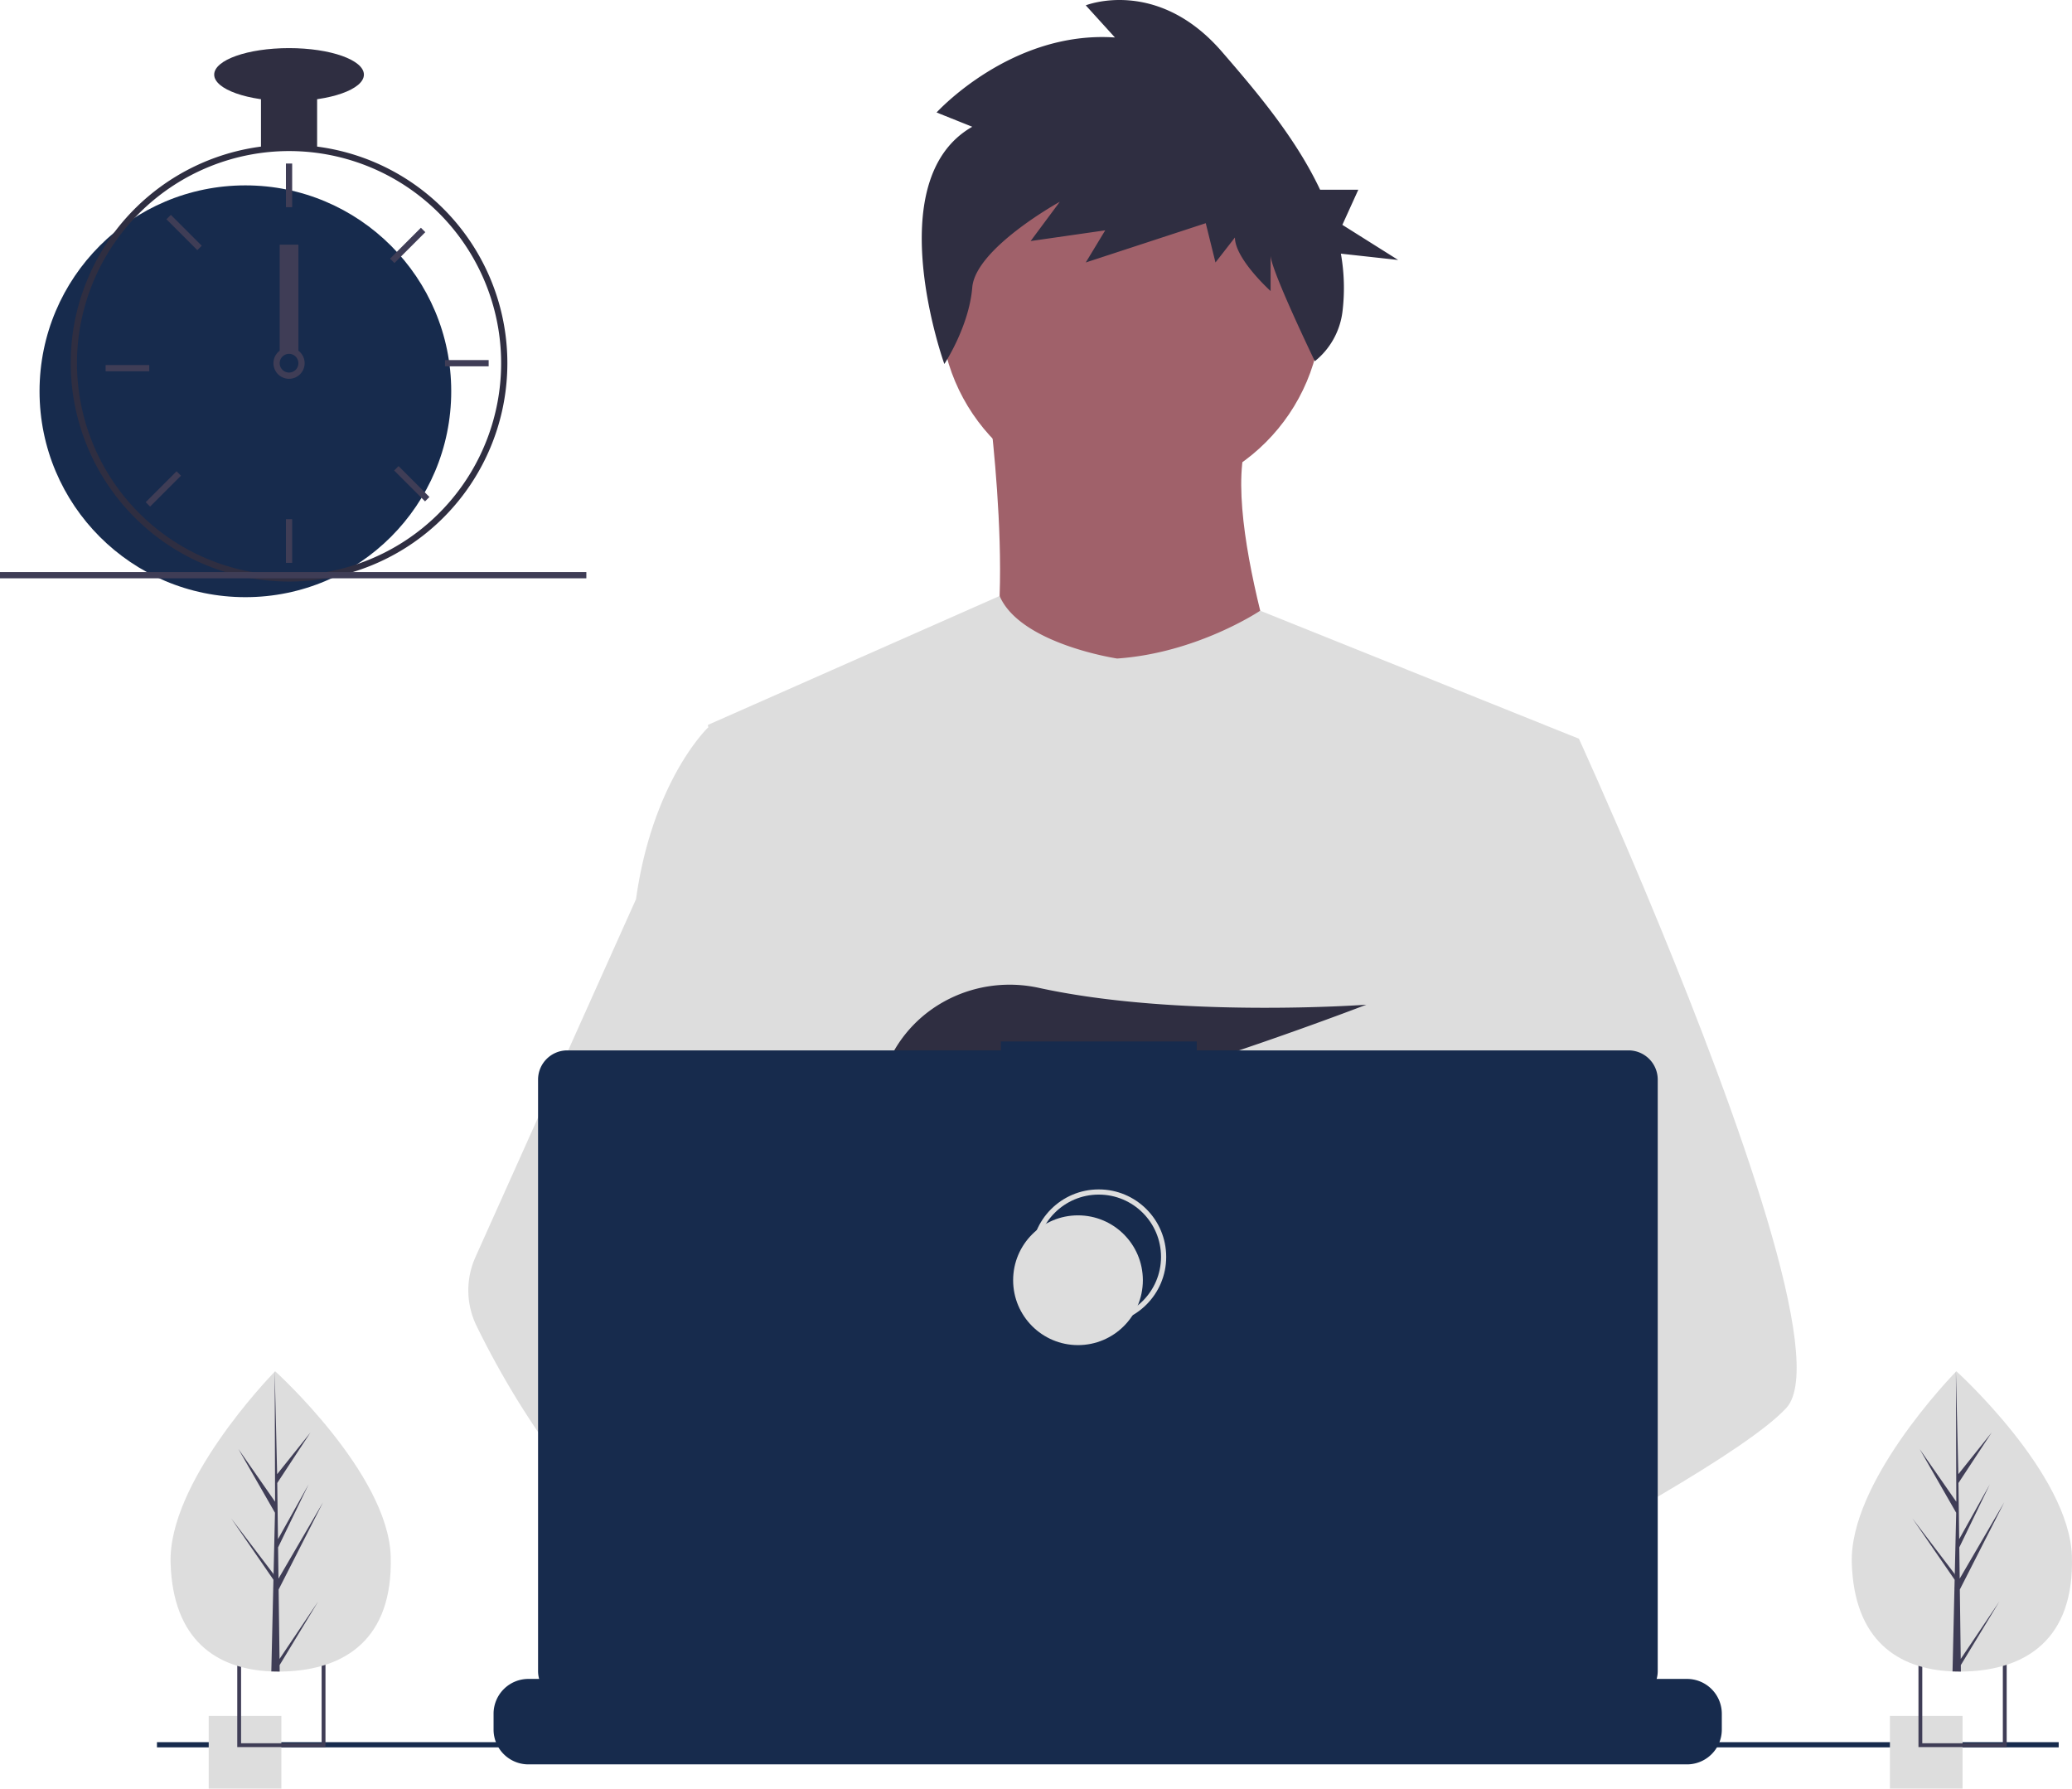 <svg width="798.627" height="689.223" xmlns="http://www.w3.org/2000/svg">
 <title>dev_productivity</title>

 <g>
  <title>background</title>
  <rect fill="none" id="canvas_background" height="602" width="802" y="-1" x="-1"/>
 </g>
 <g>
  <title>Layer 1</title>
  <circle id="svg_1" fill="#a0616a" r="73.536" cy="118.405" cx="435.922"/>
  <path id="svg_2" fill="#a0616a" d="m381.036,155.173s13.855,104.443 -7.46,116.166s126.823,12.789 126.823,12.789s-33.038,-90.588 -18.118,-118.297l-101.245,-10.657z"/>
  <path id="svg_3" fill="#dddddd" d="m608.57,284.656l-12.32,56.1l-26.05,118.69l-0.78,6.5l-8.99,75.25l-5.98,49.99l-4.01,33.58c-24.38,12.53 -42.05,21.18 -42.05,21.18s-1.52,-7.62 -3.97,-17.37c-17.11,5.13 -48.77,13.64 -75.6,15.34c9.77,10.89 14.26,21.12 8.17,28.67c-18.38,22.76 -94.26,-24.92 -120.8,-42.7a71.841,71.841 0 0 0 -0.7,12.86l-20.31,-15.62l2.01,-35.94l3.39,-60.81l4.26,-76.26a80.064,80.064 0 0 1 -3.37,-10.03c-6.22,-22.12 -13.77,-66.29 -19.56,-103.33c-4.66,-29.81 -8.16,-55 -8.9,-60.36c-0.1,-0.7 -0.15,-1.06 -0.15,-1.06l112.43,-49.68c7.99,18.53 45.3,24.1 45.3,24.1c30.91,-2.13 55.14,-18.43 55.14,-18.43l122.84,49.33z"/>
  <path id="svg_4" fill="#a0616a" d="m516.92,624.636s-4.76,1.63 -12.5,3.94c-17.11,5.13 -48.77,13.64 -75.6,15.34c-23.1,1.48 -42.62,-2.08 -46.19,-17.15c-1.53,-6.48 0.64,-11.81 5.37,-16.19c14.12,-13.09 51,-17.78 80.25,-19.39c8.26,-0.45 15.9,-0.66 22.26,-0.74c10.8,-0.14 17.88,0.08 17.88,0.08l0.17,0.66l8.36,33.45z"/>
  <path id="svg_5" fill="#2f2e41" d="m374.746,48.847l-13.749,-5.504s28.749,-31.651 68.747,-28.898l-11.25,-12.385s27.499,-11.009 52.498,17.89c13.141,15.191 28.346,33.048 37.825,53.163l14.725,0l-6.146,13.532l21.509,13.532l-22.077,-2.431a75.617,75.617 0 0 1 0.599,22.445a29.041,29.041 0 0 1 -10.634,18.998l0,0s-17.052,-35.296 -17.052,-40.8l0,13.761s-13.749,-12.385 -13.749,-20.642l-7.5,9.633l-3.75,-15.137l-46.248,15.137l7.5,-12.385l-28.749,4.128l11.25,-15.137s-32.499,17.89 -33.749,33.027c-1.25,15.137 -10.762,29.481 -10.762,29.481s-25.486,-70.764 10.762,-91.406z"/>
  <path id="svg_6" fill="#dddddd" d="m688.5,542.566c-7.49,8.12 -26.05,20.35 -48.55,33.59c-8.37,4.92 -17.28,9.99 -26.37,15.03c-21.69,12.03 -44.4,23.95 -63.14,33.58c-24.38,12.53 -42.05,21.18 -42.05,21.18s-1.52,-7.62 -3.97,-17.37c-3.28,-13.05 -8.22,-29.92 -13.37,-37.39c-0.18,-0.26 -0.36,-0.5 -0.54,-0.74c-1.5,-1.97 -3.01,-3.12 -4.5,-3.12l74.42,-46.13l32.16,-19.94l-23.17,-55.31l-29.06,-69.38l17.54,-55.81l17.63,-56.1l33.04,0s10.94,23.88 24.93,57.18c2.09,4.98 4.25,10.17 6.45,15.53c28.78,70 64.66,167.75 48.55,185.2z"/>
  <path id="svg_7" fill="#a0616a" d="m436.99,672.586c-18.38,22.76 -94.26,-24.92 -120.8,-42.7c-5.78,-3.87 -9.22,-6.32 -9.22,-6.32l24.28,-32.38l7.69,-10.25s6.88,3.65 17.05,9.59c0.37,0.22 0.74,0.44 1.12,0.66c8.77,5.15 19.78,11.88 30.89,19.39c15.33,10.37 30.83,22.2 40.82,33.34c9.77,10.89 14.26,21.12 8.17,28.67z"/>
  <path id="svg_8" fill="#dddddd" d="m355.99,590.526a47.782,47.782 0 0 0 -8.1,0.66c-22.99,3.95 -29.77,24.76 -31.7,38.7a71.841,71.841 0 0 0 -0.7,12.86l-20.31,-15.62l-7.4,-5.69c-17.81,-6.21 -33.68,-17.24 -47.44,-30.25a238.482,238.482 0 0 1 -31.95,-37.89a334.15,334.15 0 0 1 -24.72,-42.4a31.184,31.184 0 0 1 -0.43,-26.45l25.15,-56.05l36.76,-81.92q0.405,-2.925 0.89,-5.72c7.29,-41.8 26.82,-60.36 26.82,-60.36l14.92,0l9.98,60.36l12.4,74.99l-8.69,28.34l-20.08,65.45l19.19,20.84l55.41,60.15z"/>
  <path id="svg_9" fill="#2f2e41" d="m372.877,415.806l12.755,14.881c4.739,-0.904 9.687,-1.965 14.784,-3.158l-3.663,-11.723l8.957,10.45c53.997,-13.281 120.927,-39.101 120.927,-39.101s-72.257,5.298 -126.208,-6.489c-23.871,-5.215 -48.431,6.618 -58.226,29.002c-5.694,13.011 -4.799,24.283 15.394,24.283a133.375,133.375 0 0 0 20.353,-1.914l-5.072,-16.231z"/>
  <path id="svg_10" fill="#172b4d" d="m663.65,660.386l0,6.07a13.34,13.34 0 0 1 -0.91,4.87a13.688,13.688 0 0 1 -0.97,2a13.437,13.437 0 0 1 -11.55,6.56l-446.55,0a13.437,13.437 0 0 1 -11.55,-6.56a13.682,13.682 0 0 1 -0.97,-2a13.34,13.34 0 0 1 -0.91,-4.87l0,-6.07a13.426,13.426 0 0 1 13.43,-13.43l25.74,0l0,-2.83a0.559,0.559 0 0 1 0.56,-0.56l13.43,0a0.559,0.559 0 0 1 0.56,0.56l0,2.83l8.39,0l0,-2.83a0.559,0.559 0 0 1 0.56,-0.56l13.43,0a0.559,0.559 0 0 1 0.56,0.56l0,2.83l8.4,0l0,-2.83a0.559,0.559 0 0 1 0.56,-0.56l13.43,0a0.559,0.559 0 0 1 0.56,0.56l0,2.83l8.39,0l0,-2.83a0.559,0.559 0 0 1 0.56,-0.56l13.43,0a0.559,0.559 0 0 1 0.56,0.56l0,2.83l8.39,0l0,-2.83a0.559,0.559 0 0 1 0.56,-0.56l13.43,0a0.559,0.559 0 0 1 0.56,0.56l0,2.83l8.4,0l0,-2.83a0.559,0.559 0 0 1 0.56,-0.56l13.43,0a0.559,0.559 0 0 1 0.56,0.56l0,2.83l8.39,0l0,-2.83a0.559,0.559 0 0 1 0.56,-0.56l105.2,0a0.559,0.559 0 0 1 0.56,0.56l0,2.83l8.4,0l0,-2.83a0.559,0.559 0 0 1 0.56,-0.56l13.43,0a0.566,0.566 0 0 1 0.56,0.56l0,2.83l8.39,0l0,-2.83a0.559,0.559 0 0 1 0.56,-0.56l13.43,0a0.559,0.559 0 0 1 0.56,0.56l0,2.83l8.39,0l0,-2.83a0.559,0.559 0 0 1 0.56,-0.56l13.43,0a0.559,0.559 0 0 1 0.56,0.56l0,2.83l8.4,0l0,-2.83a0.559,0.559 0 0 1 0.56,-0.56l13.43,0a0.557,0.557 0 0 1 0.55,0.56l0,2.83l8.4,0l0,-2.83a0.559,0.559 0 0 1 0.56,-0.56l13.43,0a0.559,0.559 0 0 1 0.56,0.56l0,2.83l8.39,0l0,-2.83a0.559,0.559 0 0 1 0.56,-0.56l13.43,0a0.559,0.559 0 0 1 0.56,0.56l0,2.83l39.17,0a13.426,13.426 0 0 1 13.43,13.43z"/>
  <rect id="svg_11" fill="#172b4d" height="2" width="733" y="671.326" x="60.5"/>
  <path id="svg_12" fill="#172b4d" d="m627.694,404.757l-166.443,0l0,-3.431l-75.472,0l0,3.431l-167.129,0a11.259,11.259 0 0 0 -11.259,11.259l0,227.911a11.259,11.259 0 0 0 11.259,11.259l409.044,0a11.259,11.259 0 0 0 11.259,-11.259l0,-227.911a11.259,11.259 0 0 0 -11.259,-11.259z"/>
  <circle id="svg_13" stroke-width="2" stroke-miterlimit="10" stroke="#dddddd" fill="none" r="25" cy="484.326" cx="423.5"/>
  <circle id="svg_14" fill="#dddddd" r="25" cy="493.326" cx="415.5"/>
  <rect id="svg_15" fill="#dddddd" height="28" width="28" y="661.223" x="80.446"/>
  <path id="svg_16" fill="#3f3d56" d="m91.45,639.223l0,34l34,0l0,-34l-34,0zm32.52,32.52l-31.05,0l0,-31.04l31.05,0l0,31.04z"/>
  <rect id="svg_17" fill="#dddddd" height="28" width="28" y="661.223" x="728.446"/>
  <path id="svg_18" fill="#3f3d56" d="m739.45,639.223l0,34l34,0l0,-34l-34,0zm32.52,32.52l-31.05,0l0,-31.04l31.05,0l0,31.04z"/>
  <circle id="svg_19" fill="#172b4d" r="79.34" cy="150.773" cx="94.58"/>
  <path id="svg_20" fill="#2f2e41" d="m122.229,56.49a85.755,85.755 0 0 0 -21.638,0a84.368,84.368 0 0 0 -69.615,58.712a83.223,83.223 0 0 0 -3.655,21.662c-0.036,1.022 -0.06,2.056 -0.06,3.089a84.233,84.233 0 0 0 84.149,84.149c1.791,0 3.582,-0.06 5.349,-0.168a83.231,83.231 0 0 0 12.334,-1.707a84.159,84.159 0 0 0 -6.864,-165.737l-0,0zm15.519,160.857l-0.012,0a80.908,80.908 0 0 1 -20.977,4.171c-1.767,0.12 -3.558,0.18 -5.349,0.18a81.845,81.845 0 0 1 -81.745,-81.745c0,-1.034 0.024,-2.068 0.06,-3.089a81.856,81.856 0 0 1 81.685,-78.655a81.749,81.749 0 0 1 26.339,159.138l0,0z"/>
  <rect id="svg_21" fill="#3f3d56" height="16.83" width="2.404" y="63.018" x="110.208"/>
  <rect id="svg_22" fill="#3f3d56" transform="rotate(-45 70.955,89.595)" height="16.83" width="2.404" y="81.18" x="69.753"/>
  <rect id="svg_23" fill="#3f3d56" transform="rotate(-90, 49.121, 141.871)" height="16.83" width="2.404" y="133.456" x="47.919"/>
  <rect id="svg_24" fill="#3f3d56" transform="rotate(-135, 41.639, 582.574)" height="16.83" width="2.404" y="867.954" x="304.081"/>
  <rect id="svg_25" fill="#3f3d56" transform="rotate(-135, 157.133, 94.561)" height="16.83" width="2.404" y="86.146" x="155.931"/>
  <rect id="svg_26" fill="#3f3d56" transform="rotate(-90, -65.411, 520.571)" height="16.83" width="2.404" y="757.499" x="314.004"/>
  <rect id="svg_27" fill="#3f3d56" transform="rotate(-45, 158.72, 186.402)" height="16.83" width="2.404" y="177.987" x="157.518"/>
  <rect id="svg_28" fill="#3f3d56" height="16.83" width="2.404" y="200.06" x="110.208"/>
  <path id="svg_29" fill="#3f3d56" d="m115.016,135.145a6.011,6.011 0 0 0 -7.213,0a6.187,6.187 0 0 0 -1.719,2.02a6.011,6.011 0 1 0 8.932,-2.02l-0,0zm-3.606,8.415a3.617,3.617 0 0 1 -3.606,-3.606a3.671,3.671 0 0 1 0.637,-2.044a3.603,3.603 0 1 1 2.969,5.65l0,0z"/>
  <rect id="svg_30" fill="#2f2e41" height="21.638" width="21.638" y="35.369" x="100.591"/>
  <ellipse id="svg_31" fill="#2f2e41" ry="10.218" rx="28.851" cy="28.757" cx="111.41"/>
  <rect id="svg_32" fill="#3f3d56" height="40.872" width="7.213" y="94.273" x="107.803"/>
  <rect id="svg_33" fill="#3f3d56" height="2.404" width="226" y="220.44"/>
  <path id="svg_34" fill="#dddddd" d="m150.594,599.754c0.933,31.95 -17.735,43.659 -41.163,44.343q-0.816,0.024 -1.625,0.029q-1.63,0.012 -3.228,-0.054c-21.188,-0.88 -37.96,-12.127 -38.828,-41.84c-0.898,-30.75 37.269,-70.703 40.133,-73.658l0.005,-0.003c0.109,-0.113 0.164,-0.169 0.164,-0.169s43.609,39.405 44.542,71.352z"/>
  <path id="svg_35" fill="#3f3d56" d="m107.744,639.255l14.882,-22.131l-14.852,24.512l0.031,2.49q-1.63,0.012 -3.228,-0.054l0.738,-32.012l-0.02,-0.247l0.027,-0.048l0.071,-3.025l-16.298,-23.663l16.279,21.399l0.058,0.639l0.558,-24.186l-14.077,-24.533l14.117,20.284l-0.147,-50.108l0,-0.167l0.005,0.164l0.934,39.491l12.829,-16.041l-12.787,19.444l0.28,21.634l11.806,-21.114l-11.762,24.295l0.156,12.03l17.169,-29.411l-17.117,33.608l0.349,26.75z"/>
  <path id="svg_36" fill="#dddddd" d="m798.594,599.754c0.933,31.95 -17.735,43.659 -41.163,44.343q-0.816,0.024 -1.625,0.029q-1.63,0.012 -3.228,-0.054c-21.188,-0.88 -37.96,-12.127 -38.828,-41.84c-0.898,-30.75 37.269,-70.703 40.133,-73.658l0.005,-0.003c0.109,-0.113 0.164,-0.169 0.164,-0.169s43.609,39.405 44.542,71.352z"/>
  <path id="svg_37" fill="#3f3d56" d="m755.744,639.255l14.882,-22.131l-14.852,24.512l0.031,2.49q-1.63,0.012 -3.228,-0.054l0.738,-32.012l-0.02,-0.247l0.027,-0.048l0.071,-3.025l-16.298,-23.663l16.279,21.399l0.058,0.639l0.558,-24.186l-14.077,-24.533l14.117,20.284l-0.147,-50.108l0,-0.167l0.005,0.164l0.934,39.491l12.829,-16.041l-12.787,19.444l0.28,21.634l11.806,-21.114l-11.762,24.295l0.156,12.03l17.169,-29.411l-17.117,33.608l0.349,26.75z"/>
 </g>
</svg>